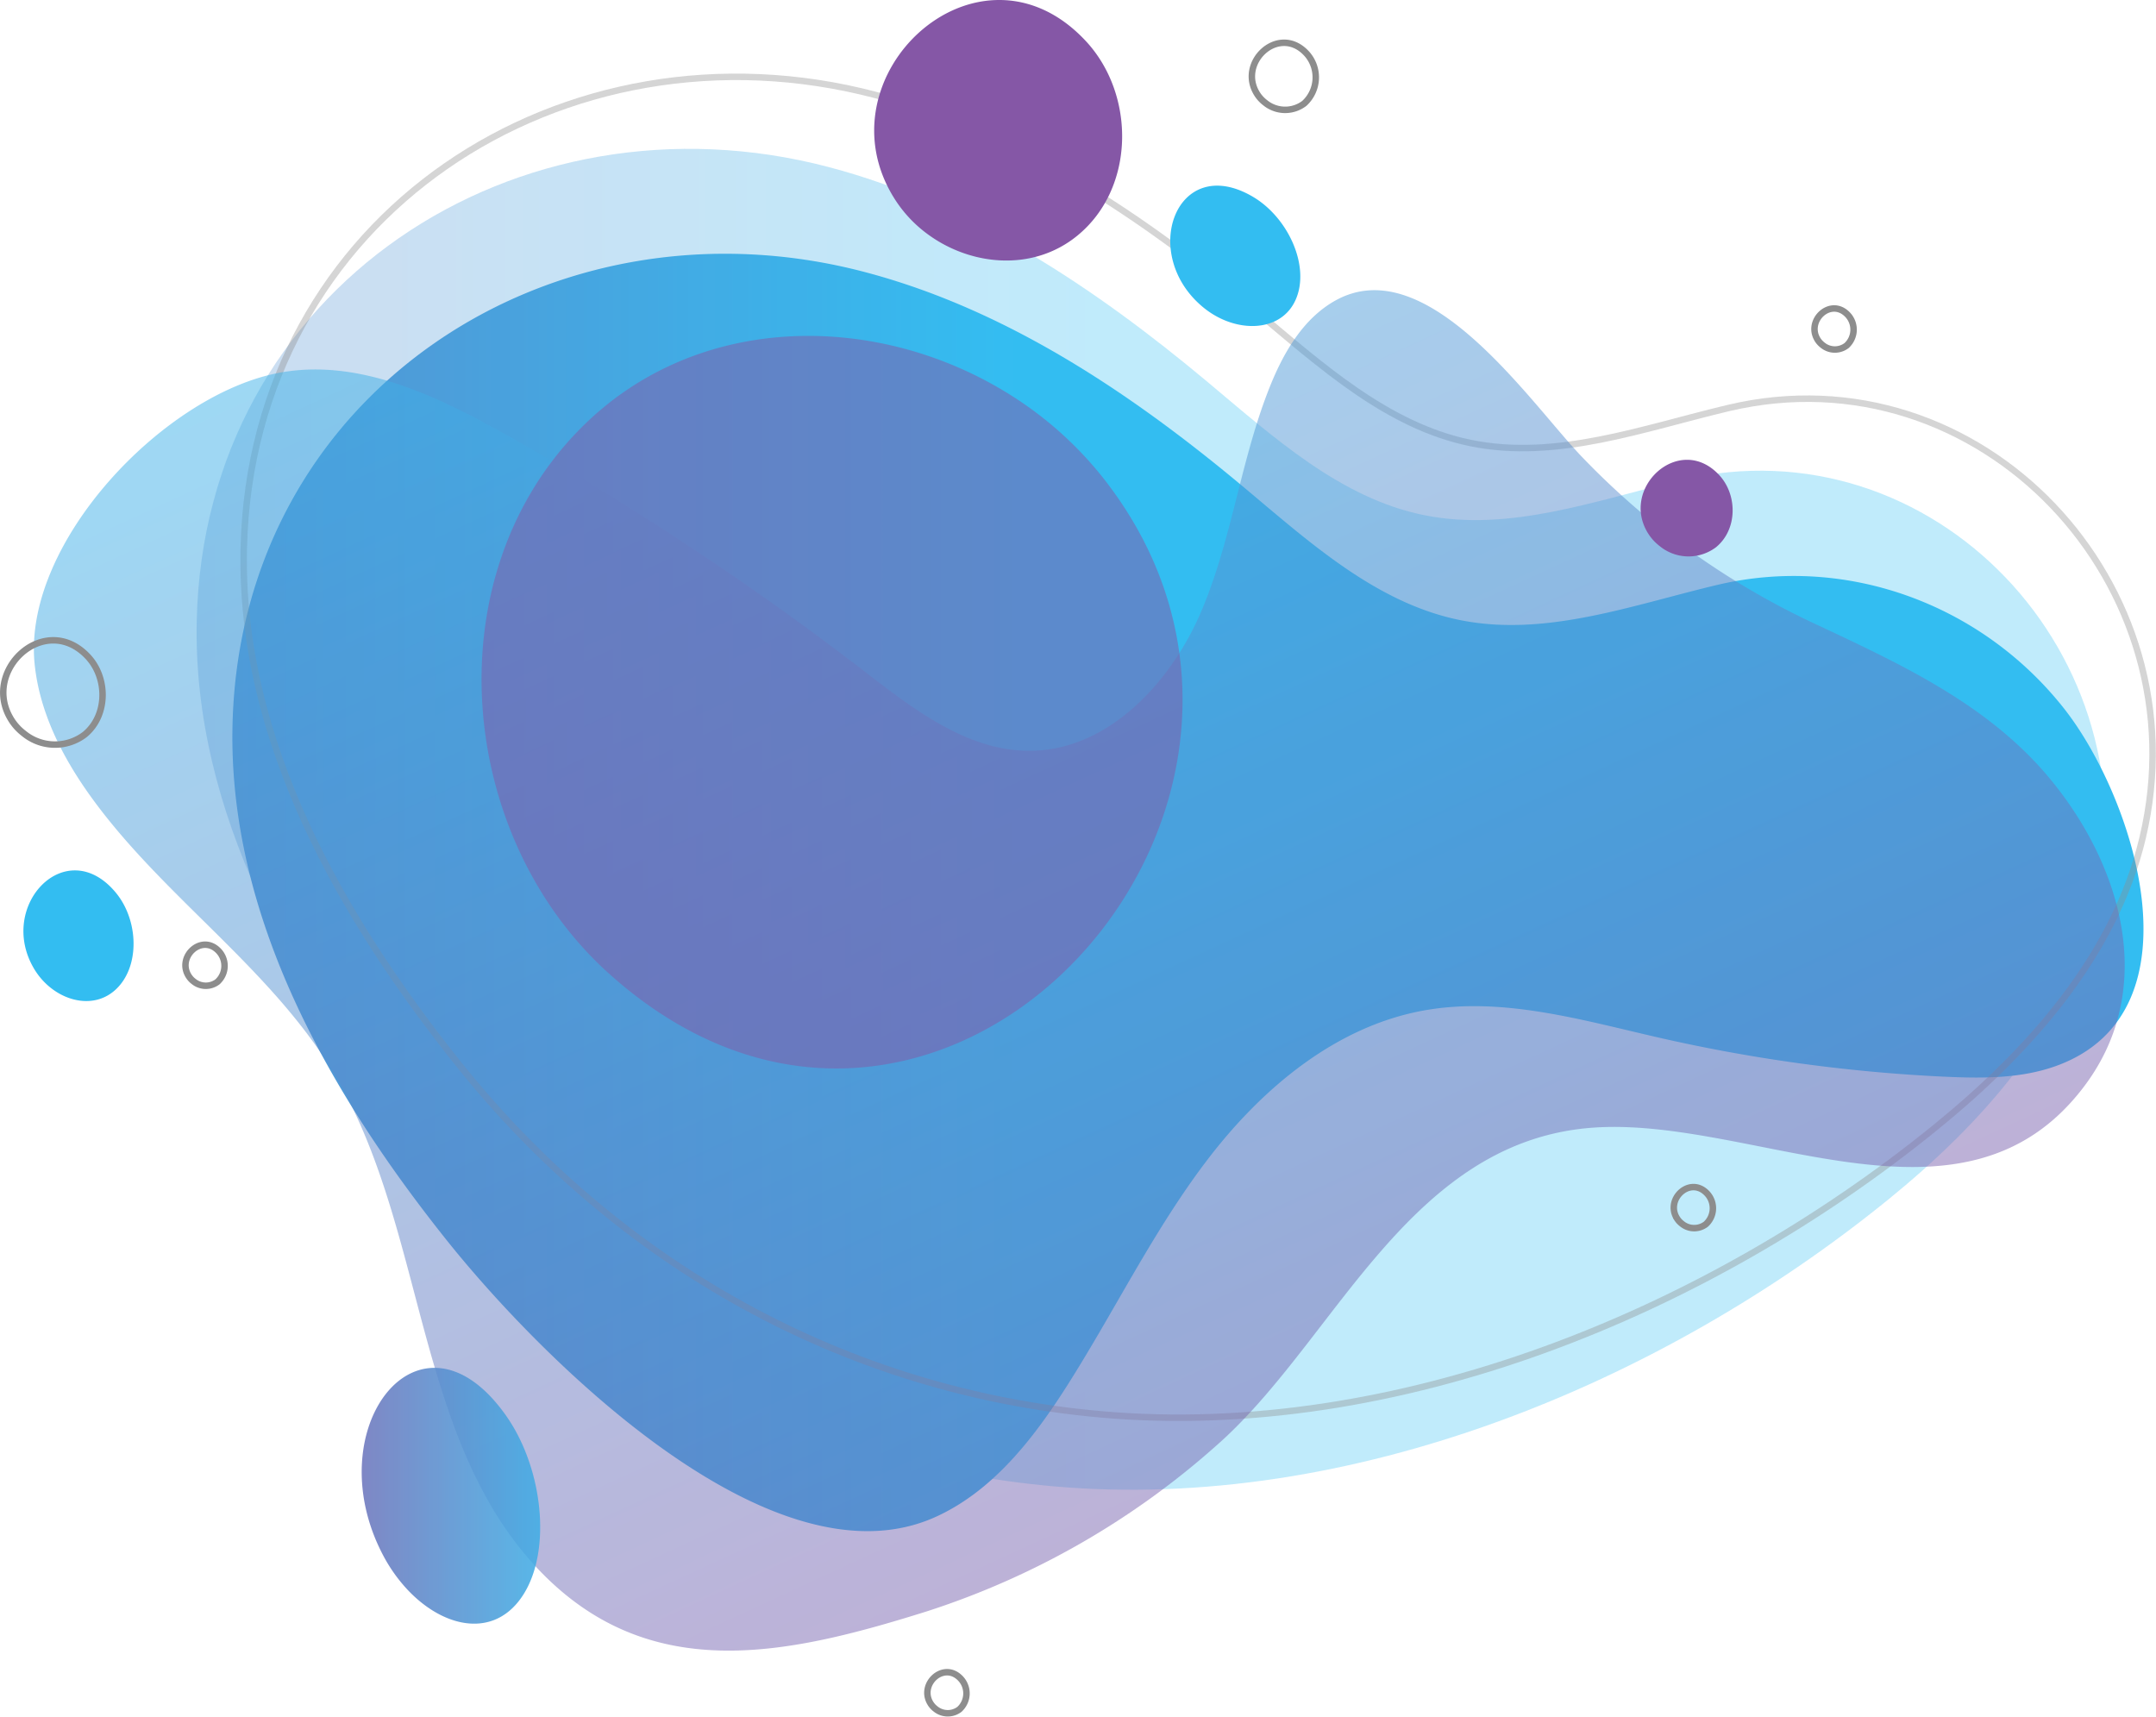<svg xmlns="http://www.w3.org/2000/svg" xmlns:xlink="http://www.w3.org/1999/xlink" width="333.468" height="265.603" viewBox="0 0 333.468 265.603">
  <defs>
    <linearGradient id="linear-gradient" x1="-0.526" y1="-1.917" x2="0.462" y2="-1.917" gradientUnits="objectBoundingBox">
      <stop offset="0" stop-color="#662d90"/>
      <stop offset="1" stop-color="#00adee"/>
    </linearGradient>
    <linearGradient id="linear-gradient-2" x1="-0.576" y1="-2.159" x2="0.401" y2="-2.159" xlink:href="#linear-gradient"/>
    <linearGradient id="linear-gradient-3" x1="1.021" y1="0.716" x2="0.358" y2="-0.242" xlink:href="#linear-gradient"/>
    <linearGradient id="linear-gradient-4" x1="1.599" y1="-0.712" x2="2.596" y2="-0.712" xlink:href="#linear-gradient"/>
    <linearGradient id="linear-gradient-5" x1="-0.223" y1="-1.517" x2="1.162" y2="-1.517" xlink:href="#linear-gradient"/>
    <linearGradient id="linear-gradient-6" x1="-1.832" y1="-2.068" x2="-0.051" y2="-2.068" xlink:href="#linear-gradient"/>
    <linearGradient id="linear-gradient-7" x1="18.927" y1="1.081" x2="17.81" y2="2.354" xlink:href="#linear-gradient"/>
    <linearGradient id="linear-gradient-8" x1="2.144" y1="-0.979" x2="3.141" y2="-0.979" xlink:href="#linear-gradient"/>
    <linearGradient id="linear-gradient-9" x1="7.739" y1="-2.972" x2="8.733" y2="-2.972" xlink:href="#linear-gradient"/>
  </defs>
  <g id="Group_4945" data-name="Group 4945" transform="translate(0.507)" opacity="0.8">
    <path id="Path_130" data-name="Path 130" d="M308.077,447.317c14.527-11.789,27.766-26.591,32.106-44.841,9.328-39.229-25.124-75.687-64.029-66.484-13.146,3.109-26.529,8.119-39.8,5.445-13-2.621-23.372-12.123-33.574-20.652-17.348-14.5-36.659-27.422-58.478-33.178-48.233-12.728-96.617,18.63-97.813,70.053-.691,29.718,15.14,57.166,33.159,79.733,24.77,31.023,59.851,50.76,99.4,54.257C224.907,495.7,272.988,475.8,308.077,447.317Z" transform="translate(-16.566 -261.75)" opacity="0.311" fill="url(#linear-gradient)"/>
    <path id="Path_131" data-name="Path 131" d="M313.6,422.97c.459.024.919.047,1.379.068,5.925.279,12.024.321,17.58-1.758,22.589-8.453,11.705-41.569.928-55.22-12.688-16.07-33.559-23.825-53.589-19.088-13.144,3.11-26.528,8.121-39.8,5.445-13-2.621-23.372-12.122-33.574-20.65-17.349-14.5-36.659-27.422-58.478-33.178-48.233-12.728-96.617,18.629-97.813,70.053-.691,29.718,15.139,57.165,33.159,79.733C97.36,465.868,133.515,502.75,159.05,491.1c8.762-4,14.993-11.992,20.17-20.114,7.444-11.679,13.5-24.272,21.925-35.262s19.843-20.535,33.481-22.948c12.073-2.135,24.31,1.5,36.263,4.233A250.8,250.8,0,0,0,313.6,422.97Z" transform="translate(-14.776 -256.506)" fill="url(#linear-gradient-2)"/>
    <path id="Path_132" data-name="Path 132" d="M313,439.778c14.527-11.791,27.766-26.593,32.106-44.842,9.329-39.227-25.124-75.686-64.029-66.484-13.144,3.11-26.529,8.121-39.8,5.445-13-2.621-23.372-12.122-33.574-20.65-17.348-14.5-36.659-27.422-58.477-33.18-48.234-12.728-96.618,18.63-97.815,70.055-.691,29.716,15.14,57.165,33.159,79.733,24.77,31.021,59.851,50.758,99.4,54.255C229.834,488.166,277.915,468.259,313,439.778Z" transform="translate(-14.213 -265.35)" fill="none" stroke="#707070" stroke-miterlimit="10" stroke-width="1" opacity="0.371" style="mix-blend-mode: multiply;isolation: isolate"/>
    <path id="Path_133" data-name="Path 133" d="M214.152,476.606c16.937-16.117,28.2-44.214,54.6-47.33,25.235-2.977,58.768,18.981,77.921-6.729,11.442-15.361,5.417-34.719-5.932-48.026-9.436-11.065-22.726-17.2-35.6-23.242a120.427,120.427,0,0,1-36.419-26.086c-8.03-8.46-23.836-31.936-38-24.016-4.948,2.767-7.991,8.007-10.1,13.268-4.511,11.232-5.86,23.557-10.59,34.7s-14.44,21.613-26.544,21.667c-9.644.043-17.934-6.387-25.575-12.271a459.137,459.137,0,0,0-55.435-36.619C91.743,315.9,79.728,310.127,67.611,312.3c-17.936,3.223-39.883,26.263-38.075,44.959.72,7.442,4.218,14.369,8.567,20.451,11.09,15.51,27.828,26.548,37.667,42.88,14.323,23.774,12.422,56.07,31.3,76.413,17.187,18.517,38.638,13.763,60.446,6.925a124.952,124.952,0,0,0,45.041-25.859Q213.368,477.354,214.152,476.606Z" transform="translate(-24.699 -254.684)" opacity="0.501" fill="url(#linear-gradient-3)" style="mix-blend-mode: multiply;isolation: isolate"/>
    <path id="Path_134" data-name="Path 134" d="M125.281,305.12c6.757,5.214,16.609,6.218,23.576.488,8.939-7.349,8.973-21.764,1.3-30.037-16.572-17.865-41.832,5.5-29.47,24.585A20.076,20.076,0,0,0,125.281,305.12Z" transform="translate(17.307 -269.191)" fill="url(#linear-gradient-4)"/>
    <path id="Path_135" data-name="Path 135" d="M70.742,446.6c5.242,5.644,12.348,7.426,16.848,2.4,5.774-6.451,4.623-20.529-1.522-29.236-13.271-18.8-29.377,1.962-19.007,21.614A24.394,24.394,0,0,0,70.742,446.6Z" transform="translate(-8.311 -200.814)" opacity="0.869" fill="url(#linear-gradient-5)" style="mix-blend-mode: multiply;isolation: isolate"/>
    <path id="Path_136" data-name="Path 136" d="M156.931,309.5c4.331,1.741,9.057.814,10.85-3.22,2.3-5.174-1.155-12.744-6.64-15.954-11.845-6.934-17.719,9.051-7.5,17.246A13.087,13.087,0,0,0,156.931,309.5Z" transform="translate(32.108 -259.91)" fill="url(#linear-gradient-6)"/>
    <path id="Path_137" data-name="Path 137" d="M32.12,378.1c3.088,2.73,7.473,3.407,10.461.662,3.833-3.522,3.593-10.739.044-15.018-7.664-9.239-18.45,2.012-12.632,11.788A10.823,10.823,0,0,0,32.12,378.1Z" transform="translate(-25.222 -225.679)" fill="url(#linear-gradient-7)"/>
    <path id="Path_138" data-name="Path 138" d="M200.554,330.655a7.044,7.044,0,0,0,8.747.18c3.317-2.728,3.329-8.075.482-11.144-6.148-6.628-15.52,2.041-10.934,9.121A7.452,7.452,0,0,0,200.554,330.655Z" transform="translate(55.622 -246.205)" fill="url(#linear-gradient-8)"/>
    <path id="Path_139" data-name="Path 139" d="M46.543,373.748a2.989,2.989,0,0,0,3.713.077,3.346,3.346,0,0,0,.205-4.733c-2.611-2.815-6.59.867-4.642,3.874A3.146,3.146,0,0,0,46.543,373.748Z" transform="translate(-17.121 -221.964)" fill="none" stroke="#707070" stroke-miterlimit="10" stroke-width="1"/>
    <path id="Path_140" data-name="Path 140" d="M29.4,350.619a7.6,7.6,0,0,0,9.442.171c3.571-2.952,3.57-8.723.489-12.027-6.653-7.138-16.744,2.243-11.775,9.873A8.048,8.048,0,0,0,29.4,350.619Z" transform="translate(-26.229 -237.181)" fill="none" stroke="#707070" stroke-miterlimit="10" stroke-width="1"/>
    <path id="Path_141" data-name="Path 141" d="M202.344,399.12a2.993,2.993,0,0,0,3.715.078,3.344,3.344,0,0,0,.2-4.733c-2.611-2.815-6.59.866-4.642,3.873A3.149,3.149,0,0,0,202.344,399.12Z" transform="translate(57.281 -209.847)" fill="none" stroke="#707070" stroke-miterlimit="10" stroke-width="1"/>
    <path id="Path_142" data-name="Path 142" d="M158.964,282.923a4.892,4.892,0,0,0,6.074.126,5.468,5.468,0,0,0,.334-7.736c-4.269-4.6-10.776,1.416-7.592,6.333A5.19,5.19,0,0,0,158.964,282.923Z" transform="translate(36.189 -267.053)" fill="none" stroke="#707070" stroke-miterlimit="10" stroke-width="1"/>
    <path id="Path_143" data-name="Path 143" d="M124.209,449.906a2.991,2.991,0,0,0,3.715.077,3.346,3.346,0,0,0,.2-4.733c-2.611-2.815-6.59.867-4.642,3.874A3.173,3.173,0,0,0,124.209,449.906Z" transform="translate(19.968 -185.595)" fill="none" stroke="#707070" stroke-miterlimit="10" stroke-width="1"/>
    <path id="Path_144" data-name="Path 144" d="M217.072,307.144a2.991,2.991,0,0,0,3.715.077,3.342,3.342,0,0,0,.2-4.731c-2.611-2.815-6.59.866-4.642,3.873A3.2,3.2,0,0,0,217.072,307.144Z" transform="translate(64.314 -253.77)" fill="none" stroke="#707070" stroke-miterlimit="10" stroke-width="1"/>
    <path id="Path_145" data-name="Path 145" d="M158.363,313.658c-20.3-12.936-48.232-13.255-66.349,4.6-23.246,22.912-19.691,63.41,3.96,84.7,51.079,45.987,116.114-26.043,76.553-76.523A56.623,56.623,0,0,0,158.363,313.658Z" transform="translate(-2.32 -252.399)" opacity="0.501" fill="url(#linear-gradient-9)" style="mix-blend-mode: multiply;isolation: isolate"/>
  </g>
</svg>
